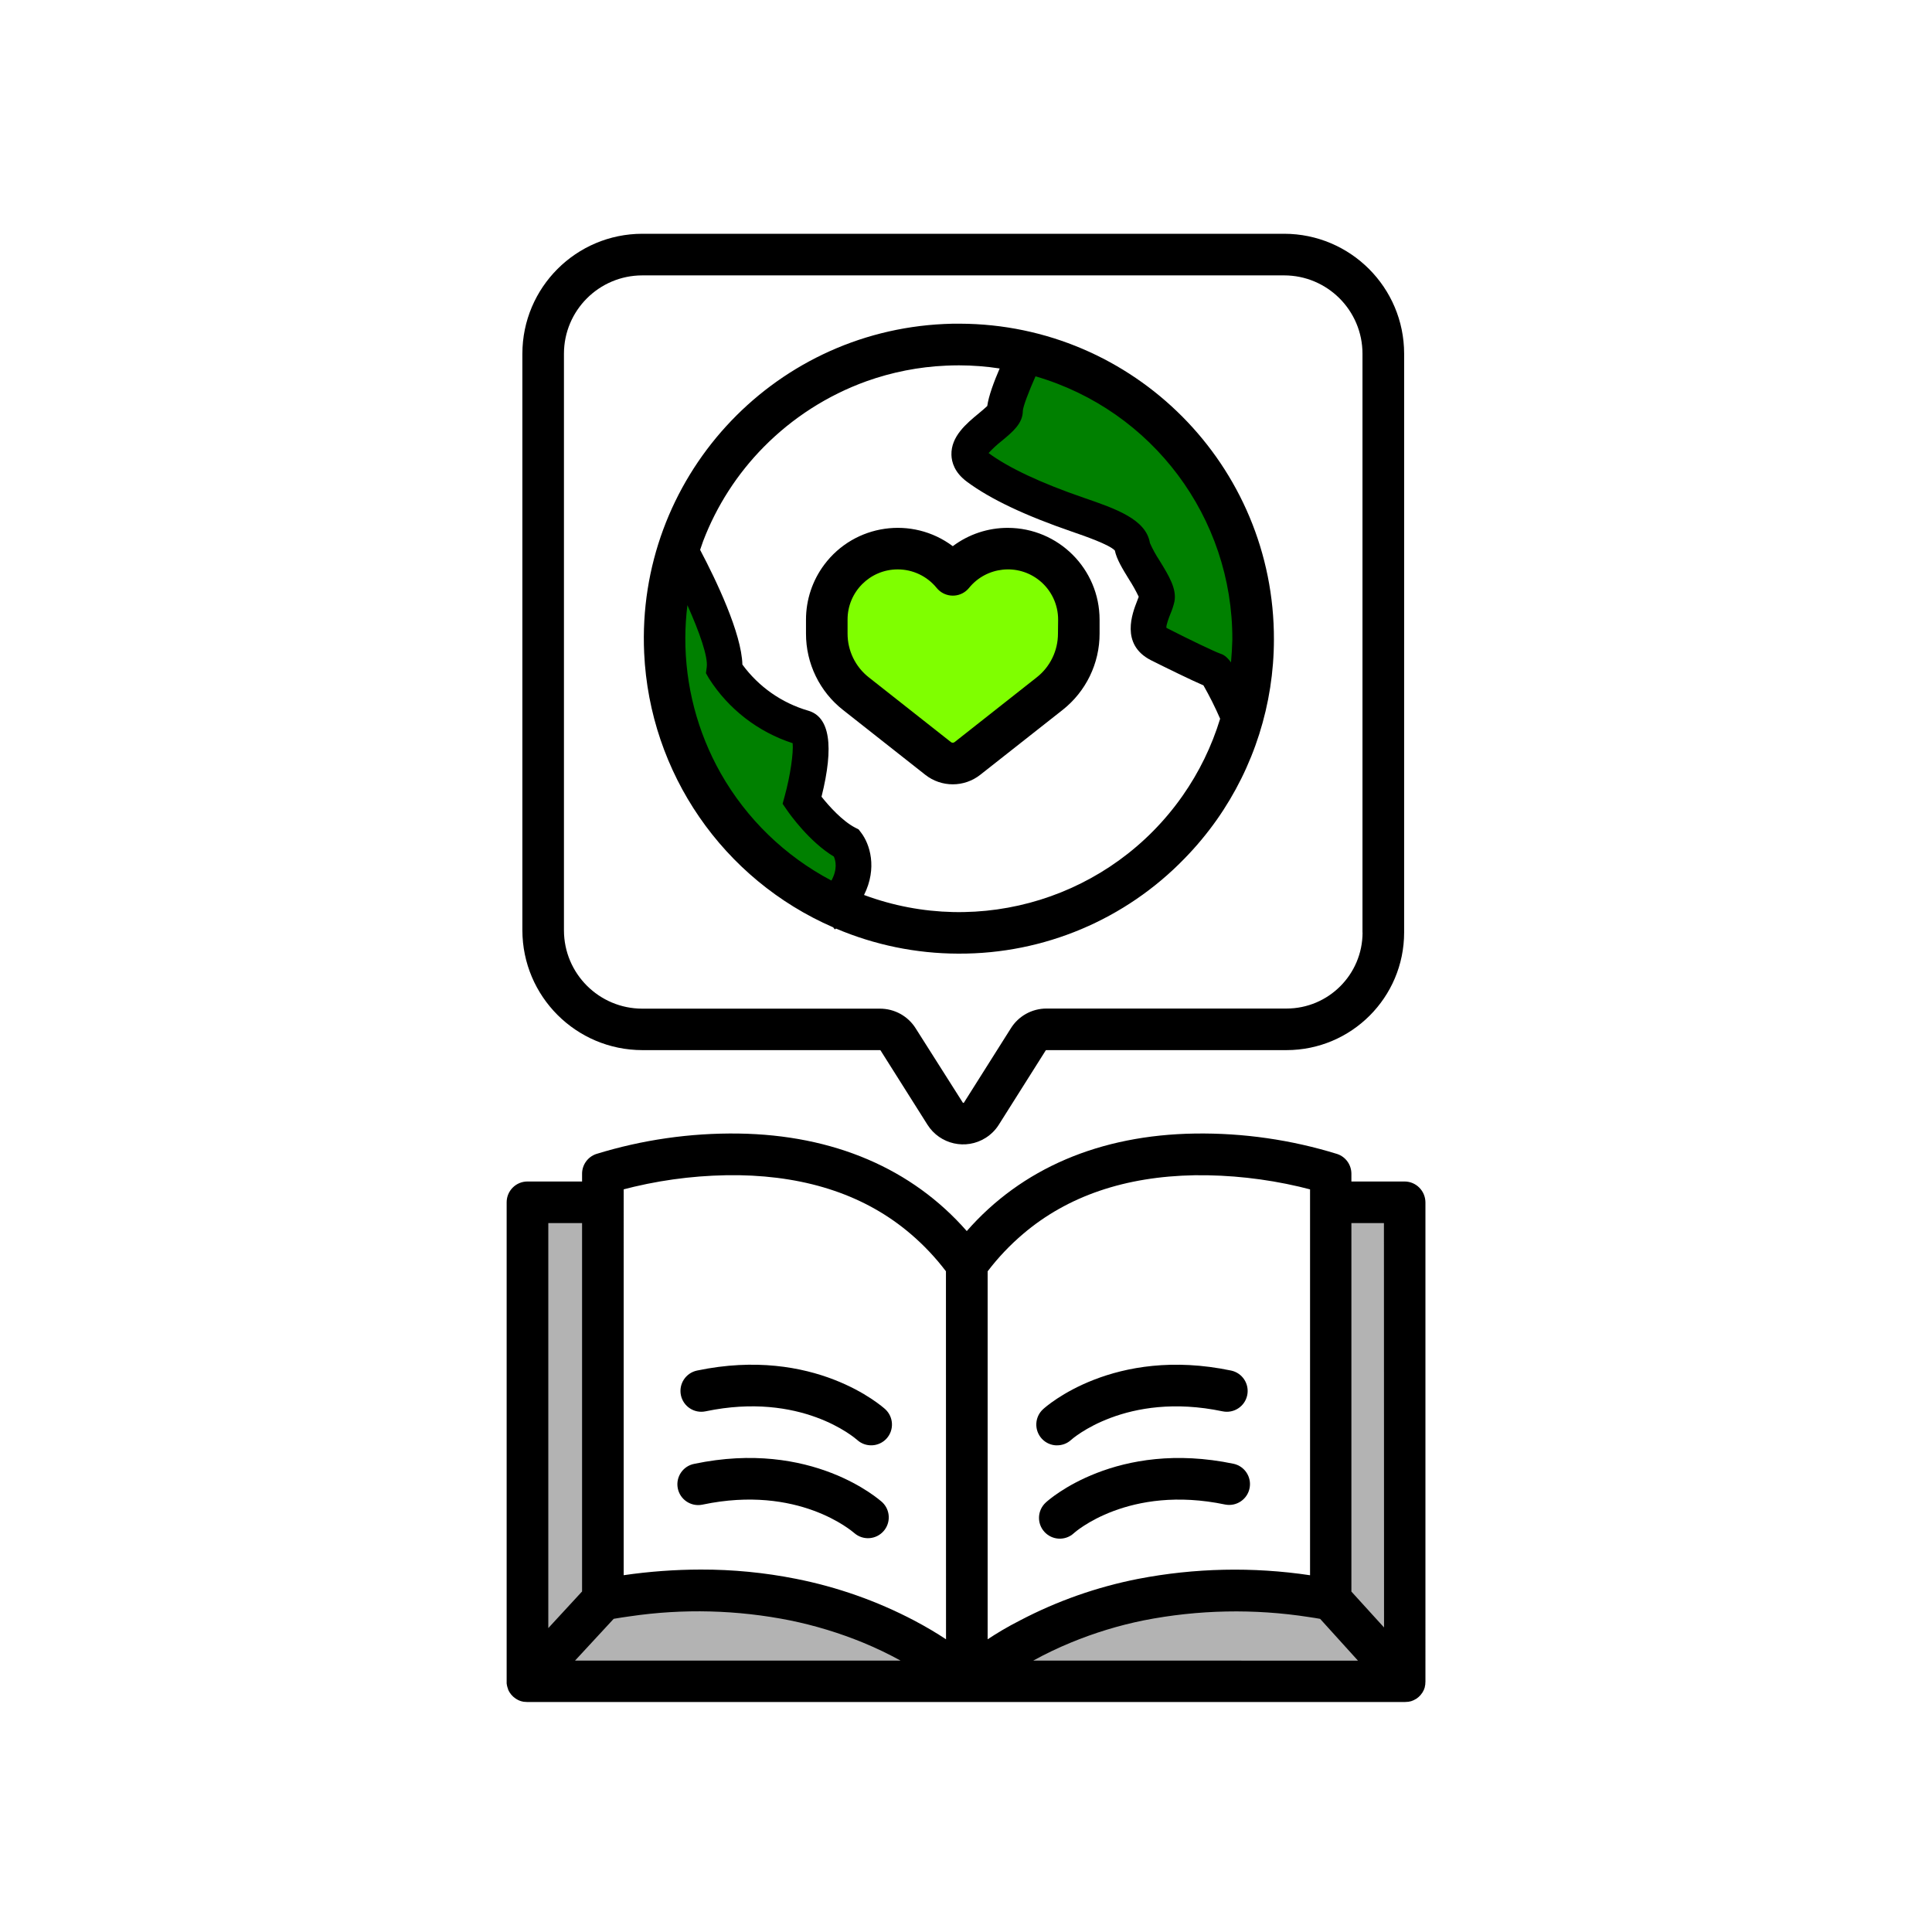 <?xml version="1.0" encoding="utf-8"?>
<!-- Generator: Adobe Illustrator 24.0.0, SVG Export Plug-In . SVG Version: 6.00 Build 0)  -->
<svg version="1.1" id="Layer_1" xmlns="http://www.w3.org/2000/svg" xmlns:xlink="http://www.w3.org/1999/xlink" x="0px" y="0px"
	 viewBox="0 0 500 500" style="enable-background:new 0 0 500 500;" xml:space="preserve">
<style type="text/css">
	.st0{fill:#B3B3B3;}
	.st1{fill:#7FFF00;}
	.st2{fill:#008000;}
</style>
<g>
	<path class="st0" d="M155.59,311.67h-20.41v121.41H363.4V311.67h-19.1v101.65c0,0-25.78-11.4-94.3,15.71
		c-53.18-16.18-65.23-20.89-93.93-15.71C155.59,335.2,155.59,311.67,155.59,311.67z"/>
	<path class="st1" d="M244.83,197.46c-14.05,3.21-31.35-26.17-31.35-34.8s15.03-33.38,33.1-15.3c16.78-17.8,32.78,6.06,32.78,15.31
		C279.36,171.9,260.66,193.84,244.83,197.46z"/>
	<path class="st2" d="M216.27,236.05c0,0,8.03-5.43,3.09-14.32s-11.89-10.77-10.77-22.06s-0.29-8.65-8.29-13.97
		c-8-5.32-16.08-18.03-19.1-30.26c-3.02-12.24-5.89-10.64-5.89-10.64s-11.01,31.61,5.89,58.2S216.27,236.05,216.27,236.05z"/>
	<path class="st2" d="M322.89,185.17c0,0-3.18-11.35-13.48-15.37c-10.29-4.02-11.27-8.22-10.29-16.47
		c0.98-8.25-9.81-18.24-14.55-18.89c-4.74-0.65-26.1-11.17-32.04-15.28c-5.93-4.11-1.37-4.59,3.32-9.57s9.39-19.57,9.39-19.57
		s32.36,7.35,48,35.64S322.89,185.17,322.89,185.17z"/>
	<g id="education_earth_awareness">
		<path d="M332.35,60.5H166.23c-17.14,0.02-31.02,13.91-31.04,31.04v149.21c0.03,17.13,13.91,31,31.04,31.02h61.53
			c0.05,0,0.1,0.03,0.13,0.08l12.14,19.23c3.23,5.1,9.97,6.62,15.07,3.39c1.37-0.87,2.53-2.02,3.39-3.39l12.14-19.23
			c0.03-0.05,0.08-0.08,0.13-0.08h62.2c16.8-0.02,30.41-13.63,30.43-30.43V91.54C363.38,74.41,349.49,60.52,332.35,60.5z
			 M352.63,241.35c-0.02,10.85-8.81,19.65-19.67,19.66h-62.13c-3.76,0-7.25,1.94-9.23,5.13l-12.14,19.23
			c-0.06,0.08-0.17,0.09-0.25,0.03c-0.01-0.01-0.02-0.02-0.03-0.03l-12.2-19.23c-1.99-3.18-5.48-5.1-9.23-5.1h-61.53
			c-11.2-0.01-20.27-9.09-20.27-20.28V91.54c0.01-11.19,9.08-20.26,20.27-20.27h166.12c11.19,0.01,20.26,9.08,20.27,20.27V241.35z"
			/>
		<path d="M363.55,305.77h-13.81v-2.01c0-2.3-1.46-4.36-3.65-5.1c-11.92-3.69-24.34-5.48-36.81-5.3
			c-24.65,0.36-44.93,9.06-59.08,25.24c-14.15-16.15-34.43-24.88-59.09-25.24c-12.48-0.17-24.91,1.62-36.83,5.3
			c-2.18,0.75-3.64,2.8-3.64,5.1v2.01h-14.14c-2.97,0-5.38,2.41-5.38,5.38v123.99c0,0.19,0,0.38,0,0.56l0.05,0.28
			c0,0.14,0.05,0.27,0.08,0.4l0.07,0.28c0.06,0.19,0.12,0.37,0.19,0.55c0,0.03,0,0.06,0,0.09l0.1,0.18
			c0.06,0.12,0.12,0.25,0.19,0.37c0.07,0.12,0.1,0.15,0.15,0.23c0.11,0.17,0.23,0.34,0.36,0.49l0.14,0.15
			c0.12,0.12,0.23,0.25,0.35,0.36l0.15,0.13c0.17,0.15,0.35,0.28,0.54,0.41l0.08,0.05c0.18,0.11,0.36,0.22,0.55,0.31l0.12,0.05
			c0.22,0.1,0.44,0.19,0.67,0.25l0,0c0.21,0.06,0.43,0.11,0.65,0.15h0.17c0.23,0.03,0.47,0.05,0.71,0.05h227.13
			c0.24,0,0.48-0.02,0.72-0.05h0.17c0.21-0.03,0.41-0.08,0.62-0.14h0.06c0.22-0.07,0.44-0.15,0.65-0.25l0.14-0.07
			c0.18-0.08,0.35-0.18,0.51-0.28l0.11-0.06c0.18-0.12,0.36-0.26,0.53-0.4l0.13-0.12c0.14-0.12,0.27-0.25,0.39-0.39l0.09-0.11
			c0.15-0.17,0.29-0.36,0.41-0.55l0.07-0.11c0.12-0.2,0.23-0.4,0.32-0.61l0,0l0,0c0.1-0.23,0.18-0.46,0.25-0.7c0-0.03,0-0.07,0-0.1
			c0.05-0.2,0.09-0.4,0.12-0.61c0-0.05,0-0.09,0-0.13c0.02-0.21,0.04-0.42,0.04-0.63V311.15C368.87,308.2,366.5,305.8,363.55,305.77
			z M141.9,316.54h8.74v95.33l-8.74,9.48V316.54z M148.82,429.76l10-10.81c1.43-0.25,2.83-0.46,4.21-0.65
			c13.77-2.03,27.79-1.67,41.44,1.06c6.46,1.32,12.79,3.25,18.89,5.75c3.32,1.37,6.56,2.92,9.71,4.65H148.82z M244.83,424.25
			c-2.31-1.54-5.1-3.21-8.29-4.89c-9.62-5.04-19.92-8.67-30.57-10.77c-8.11-1.61-16.35-2.41-24.61-2.39
			c-6.68,0.01-13.34,0.5-19.95,1.46V307.8c0.77-0.21,1.7-0.44,2.72-0.68c8.89-2.09,18.01-3.09,27.14-2.98
			c18.04,0.32,32.9,5.38,44.36,15.16c3.4,2.89,6.48,6.15,9.18,9.71L244.83,424.25z M255.6,424.25v-95.23
			c2.71-3.57,5.81-6.83,9.23-9.73c11.47-9.74,26.32-14.82,44.35-15.14c9.09-0.11,18.16,0.89,27.02,2.95
			c1.06,0.25,2.02,0.49,2.84,0.71v99.86c-14.79-2.21-29.86-1.89-44.54,0.95c-10.66,2.1-20.95,5.72-30.57,10.77
			c-3.26,1.66-6.02,3.33-8.35,4.87H255.6z M267.4,429.76c3.15-1.73,6.39-3.28,9.71-4.65c6.08-2.51,12.38-4.44,18.83-5.75
			c14.15-2.79,28.69-3.08,42.94-0.85c0.95,0.14,1.87,0.28,2.77,0.45l9.79,10.81L267.4,429.76z M358.19,421.19l-8.45-9.29v-95.37
			h8.42L358.19,421.19z"/>
		<path d="M317.11,389.38c2.92,0.55,5.74-1.37,6.29-4.29c0.54-2.84-1.27-5.6-4.08-6.25c-30.39-6.36-47.93,9.31-48.66,10
			c-2.2,2-2.37,5.4-0.37,7.6c2,2.2,5.4,2.37,7.6,0.37c0.01-0.01,0.03-0.03,0.04-0.04C278.07,396.63,292.06,384.13,317.11,389.38z"/>
		<path d="M273.58,374.05c1.35,0,2.65-0.5,3.64-1.42c0.14-0.13,14.14-12.63,39.18-7.38c2.91,0.61,5.77-1.26,6.38-4.17
			c0.61-2.91-1.26-5.77-4.17-6.38c-30.39-6.35-47.92,9.31-48.66,10c-2.2,2-2.35,5.41-0.35,7.61c1.02,1.12,2.47,1.76,3.98,1.75
			L273.58,374.05z"/>
		<path d="M179.69,378.84c-2.92,0.55-4.84,3.37-4.29,6.29c0.55,2.92,3.37,4.84,6.29,4.29c0.07-0.01,0.14-0.03,0.2-0.04
			c24.68-5.17,38.55,6.83,39.23,7.4c2.25,1.94,5.65,1.69,7.59-0.57c1.86-2.16,1.71-5.4-0.34-7.39
			C227.62,388.14,210.07,372.47,179.69,378.84z"/>
		<path d="M180.39,354.7c-2.91,0.61-4.78,3.46-4.17,6.38c0.61,2.91,3.46,4.78,6.38,4.17l0,0c24.69-5.17,38.56,6.82,39.23,7.4
			c2.2,2,5.6,1.84,7.61-0.35c2-2.2,1.84-5.6-0.35-7.61l0,0C228.33,364.02,210.78,348.34,180.39,354.7z"/>
		<path d="M248.37,83.77c-1.35,0-2.72,0-4.01,0.08c-44.96,2.07-79.72,40.2-77.65,85.16c1.43,31.05,20.4,58.58,48.91,70.98l0.45,0.55
			l0.28-0.23c9.99,4.25,20.73,6.46,31.59,6.49h0.22c22,0.08,43.08-8.81,58.39-24.61c3.04-3.11,5.82-6.45,8.33-10
			c9.62-13.65,14.79-29.94,14.81-46.64l0,0c0.14-45.03-36.25-81.64-81.27-81.78C248.39,83.77,248.38,83.77,248.37,83.77z
			 M186.52,200.13c-6.04-10.69-9.2-22.77-9.16-35.06c0.01-2.83,0.19-5.65,0.54-8.46c3.18,7.11,5.38,13.44,5,16.07l-0.2,1.54
			l0.77,1.35c5.06,7.94,12.72,13.87,21.67,16.77c0.24,2.48-0.62,8.46-2.04,13.61l-0.56,2.07l1.22,1.77
			c0.59,0.85,5.67,8.05,12.04,11.89c0.49,1.11,0.98,3.28-0.63,6.21C203.16,221.56,193.22,211.93,186.52,200.13z M306.05,205.95
			c-18.44,26.32-52.32,36.87-82.44,25.67c3.51-7.01,1.49-13.21-0.77-16.15l-0.63-0.82l-0.92-0.47c-3.27-1.7-6.71-5.51-8.68-7.99
			c3.29-13.18,2.13-20.66-3.45-22.27c-6.84-1.99-12.82-6.18-17.03-11.93c-0.21-8.1-6.81-21.86-10.94-29.69
			c0.25-0.77,0.52-1.49,0.77-2.23c3.48-9.13,8.83-17.44,15.7-24.4c7.47-7.57,16.54-13.38,26.54-16.99
			c6.63-2.37,13.57-3.74,20.61-4.05c1.06-0.05,2.15-0.08,3.26-0.08h0.21c3.49,0.01,6.98,0.28,10.43,0.81
			c-1.48,3.43-2.86,7.14-3.21,9.71c-0.52,0.52-1.48,1.31-2.16,1.88c-3.22,2.66-7.24,5.98-7.11,10.77c0.05,1.85,0.77,4.58,4.08,7
			c6.02,4.45,14.91,8.67,27.14,12.88c3.17,1.09,9.65,3.33,11.07,4.87c0.49,2.31,1.97,4.71,3.67,7.48c0.93,1.44,1.77,2.94,2.51,4.49
			c-0.12,0.33-0.28,0.77-0.42,1.11c-1.2,3.08-4.4,11.18,3.52,15.28c4.09,2.05,10.58,5.23,13.65,6.54c1.59,2.8,3.04,5.68,4.32,8.64
			C313.6,193.13,310.32,199.86,306.05,205.95z M318.63,171.49c-1.33-1.82-2.16-2.11-2.98-2.39c-1.16-0.4-7.69-3.48-13.58-6.51
			c-0.08-0.04-0.15-0.09-0.22-0.14c-0.05-0.77,0.68-2.64,1.05-3.57c0.44-1.03,0.79-2.09,1.04-3.18c0.64-3.31-1.44-6.7-3.85-10.62
			c-0.95-1.44-1.79-2.96-2.49-4.54c-1-6.15-8.81-8.86-17.1-11.71c-11.18-3.85-19.47-7.75-24.66-11.58l0,0
			c1.07-1.15,2.22-2.21,3.45-3.18c2.79-2.31,5.42-4.48,5.42-7.77c0.08-1.14,1.48-4.86,3.28-8.91c30.26,8.81,51.04,36.59,50.94,68.11
			c-0.05,2-0.17,3.99-0.35,5.98H318.63z"/>
		<path d="M260.82,136.61c-5.14-0.01-10.14,1.66-14.24,4.74c-10.5-7.86-25.39-5.73-33.25,4.77c-3.08,4.11-4.74,9.1-4.74,14.24v3.59
			c-0.02,7.73,3.52,15.05,9.61,19.81l21.24,16.74c4.18,3.31,10.09,3.31,14.27,0l21.25-16.74c6.08-4.77,9.63-12.08,9.61-19.81v-3.59
			C284.56,147.25,273.93,136.63,260.82,136.61z M273.8,163.96c0.01,4.43-2.02,8.62-5.51,11.35l-21.25,16.75
			c-0.28,0.21-0.66,0.21-0.93,0l-21.25-16.75c-3.49-2.73-5.52-6.92-5.51-11.35v-3.59c-0.02-7.17,5.78-13,12.95-13.01
			c3.93-0.01,7.65,1.76,10.12,4.81c1.88,2.3,5.27,2.65,7.58,0.77c0.28-0.23,0.54-0.49,0.77-0.77c4.51-5.57,12.69-6.43,18.26-1.92
			c3.05,2.47,4.82,6.19,4.81,10.12L273.8,163.96z"/>
	</g>
</g>
</svg>
